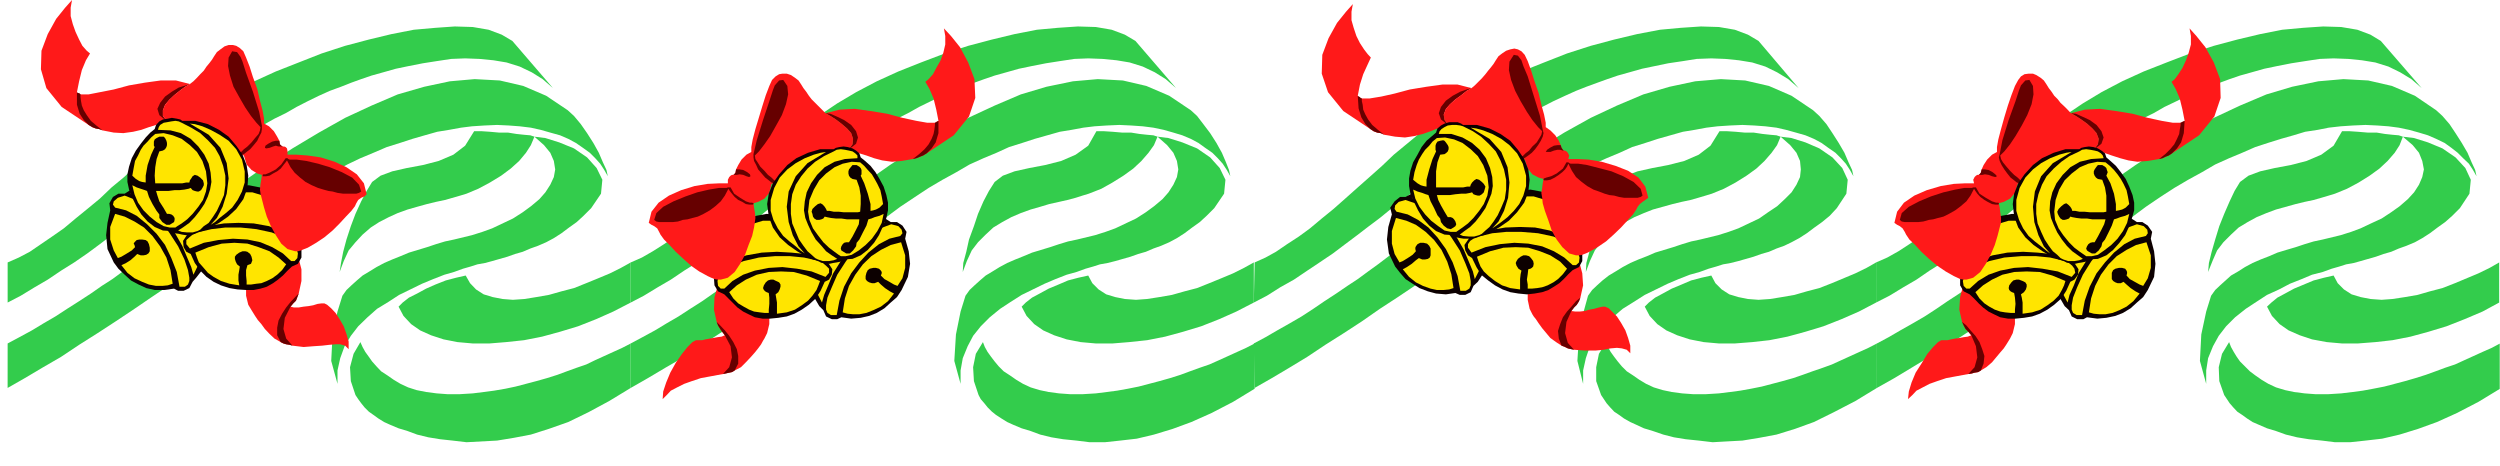 <?xml version="1.0" encoding="UTF-8" standalone="no"?>
<svg
   xmlns:ooo="http://xml.openoffice.org/svg/export"
   xmlns:dc="http://purl.org/dc/elements/1.1/"
   xmlns:cc="http://creativecommons.org/ns#"
   xmlns:rdf="http://www.w3.org/1999/02/22-rdf-syntax-ns#"
   xmlns:svg="http://www.w3.org/2000/svg"
   xmlns="http://www.w3.org/2000/svg"
   xmlns:sodipodi="http://sodipodi.sourceforge.net/DTD/sodipodi-0.dtd"
   xmlns:inkscape="http://www.inkscape.org/namespaces/inkscape"
   version="1.2"
   width="91.64mm"
   height="17.07mm"
   viewBox="0 0 9164 1707"
   preserveAspectRatio="xMidYMid"
   xml:space="preserve"
   id="svg295"
   sodipodi:docname="bellbrdr.svg"
   style="fill-rule:evenodd;stroke-width:28.222;stroke-linejoin:round"
   inkscape:version="0.92.5 (2060ec1f9f, 2020-04-08)"><sodipodi:namedview
   pagecolor="#ffffff"
   bordercolor="#666666"
   borderopacity="1"
   objecttolerance="10"
   gridtolerance="10"
   guidetolerance="10"
   inkscape:pageopacity="0"
   inkscape:pageshadow="2"
   inkscape:window-width="664"
   inkscape:window-height="487"
   id="namedview297"
   showgrid="false"
   inkscape:zoom="0.2102413"
   inkscape:cx="173.17795"
   inkscape:cy="32.239369"
   inkscape:window-x="0"
   inkscape:window-y="0"
   inkscape:window-maximized="0"
   inkscape:current-layer="svg295" />
 <defs
   class="ClipPathGroup"
   id="defs8">
  <clipPath
   id="presentation_clip_path"
   clipPathUnits="userSpaceOnUse">
   <rect
   x="0"
   y="0"
   width="21000"
   height="29700"
   id="rect2" />
  </clipPath>
  <clipPath
   id="presentation_clip_path_shrink"
   clipPathUnits="userSpaceOnUse">
   <rect
   x="21"
   y="29"
   width="20958"
   height="29641"
   id="rect5" />
  </clipPath>
 </defs>
 <defs
   class="TextShapeIndex"
   id="defs12">
  <g
   ooo:slide="id1"
   ooo:id-list="id3"
   id="g10" />
 </defs>
 <defs
   class="EmbeddedBulletChars"
   id="defs44">
  <g
   id="bullet-char-template-57356"
   transform="matrix(4.8828125e-4,0,0,-4.8828125e-4,0,0)">
   <path
   d="M 580,1141 1163,571 580,0 -4,571 Z"
   id="path14"
   inkscape:connector-curvature="0" />
  </g>
  <g
   id="bullet-char-template-57354"
   transform="matrix(4.8828125e-4,0,0,-4.8828125e-4,0,0)">
   <path
   d="M 8,1128 H 1137 V 0 H 8 Z"
   id="path17"
   inkscape:connector-curvature="0" />
  </g>
  <g
   id="bullet-char-template-10146"
   transform="matrix(4.8828125e-4,0,0,-4.8828125e-4,0,0)">
   <path
   d="M 174,0 602,739 174,1481 1456,739 Z M 1358,739 309,1346 659,739 Z"
   id="path20"
   inkscape:connector-curvature="0" />
  </g>
  <g
   id="bullet-char-template-10132"
   transform="matrix(4.8828125e-4,0,0,-4.8828125e-4,0,0)">
   <path
   d="M 2015,739 1276,0 H 717 l 543,543 H 174 v 393 h 1086 l -543,545 h 557 z"
   id="path23"
   inkscape:connector-curvature="0" />
  </g>
  <g
   id="bullet-char-template-10007"
   transform="matrix(4.8828125e-4,0,0,-4.8828125e-4,0,0)">
   <path
   d="m 0,-2 c -7,16 -16,29 -25,39 l 381,530 c -94,256 -141,385 -141,387 0,25 13,38 40,38 9,0 21,-2 34,-5 21,4 42,12 65,25 l 27,-13 111,-251 280,301 64,-25 24,25 c 21,-10 41,-24 62,-43 C 886,937 835,863 770,784 769,783 710,716 594,584 L 774,223 c 0,-27 -21,-55 -63,-84 l 16,-20 C 717,90 699,76 672,76 641,76 570,178 457,381 L 164,-76 c -22,-34 -53,-51 -92,-51 -42,0 -63,17 -64,51 -7,9 -10,24 -10,44 0,9 1,19 2,30 z"
   id="path26"
   inkscape:connector-curvature="0" />
  </g>
  <g
   id="bullet-char-template-10004"
   transform="matrix(4.8828125e-4,0,0,-4.8828125e-4,0,0)">
   <path
   d="M 285,-33 C 182,-33 111,30 74,156 52,228 41,333 41,471 c 0,78 14,145 41,201 34,71 87,106 158,106 53,0 88,-31 106,-94 l 23,-176 c 8,-64 28,-97 59,-98 l 735,706 c 11,11 33,17 66,17 42,0 63,-15 63,-46 V 965 c 0,-36 -10,-64 -30,-84 L 442,47 C 390,-6 338,-33 285,-33 Z"
   id="path29"
   inkscape:connector-curvature="0" />
  </g>
  <g
   id="bullet-char-template-9679"
   transform="matrix(4.8828125e-4,0,0,-4.8828125e-4,0,0)">
   <path
   d="M 813,0 C 632,0 489,54 383,161 276,268 223,411 223,592 c 0,181 53,324 160,431 106,107 249,161 430,161 179,0 323,-54 432,-161 108,-107 162,-251 162,-431 0,-180 -54,-324 -162,-431 C 1136,54 992,0 813,0 Z"
   id="path32"
   inkscape:connector-curvature="0" />
  </g>
  <g
   id="bullet-char-template-8226"
   transform="matrix(4.8828125e-4,0,0,-4.8828125e-4,0,0)">
   <path
   d="m 346,457 c -73,0 -137,26 -191,78 -54,51 -81,114 -81,188 0,73 27,136 81,188 54,52 118,78 191,78 73,0 134,-26 185,-79 51,-51 77,-114 77,-187 0,-75 -25,-137 -76,-188 -50,-52 -112,-78 -186,-78 z"
   id="path35"
   inkscape:connector-curvature="0" />
  </g>
  <g
   id="bullet-char-template-8211"
   transform="matrix(4.8828125e-4,0,0,-4.8828125e-4,0,0)">
   <path
   d="M -4,459 H 1135 V 606 H -4 Z"
   id="path38"
   inkscape:connector-curvature="0" />
  </g>
  <g
   id="bullet-char-template-61548"
   transform="matrix(4.8828125e-4,0,0,-4.8828125e-4,0,0)">
   <path
   d="m 173,740 c 0,163 58,303 173,419 116,115 255,173 419,173 163,0 302,-58 418,-173 116,-116 174,-256 174,-419 0,-163 -58,-303 -174,-418 C 1067,206 928,148 765,148 601,148 462,206 346,322 231,437 173,577 173,740 Z"
   id="path41"
   inkscape:connector-curvature="0" />
  </g>
 </defs>
 <g
   id="g49"
   transform="translate(-5918,-13996)">
  <g
   id="id2"
   class="Master_Slide">
   <g
   id="bg-id2"
   class="Background" />
   <g
   id="bo-id2"
   class="BackgroundObjects" />
  </g>
 </g>
 <g
   class="SlideGroup"
   id="g293"
   transform="translate(-5918,-13996)">
  <g
   id="g291">
   <g
   id="container-id1">
    <g
   id="id1"
   class="Slide"
   clip-path="url(#presentation_clip_path)">
     <g
   class="Page"
   id="g287">
      <g
   class="Graphic"
   id="g285">
       <g
   id="id3">
        <rect
   class="BoundingBox"
   x="5918"
   y="13996"
   width="9164"
   height="1707"
   id="rect51"
   style="fill:none;stroke:none" />
        <defs
   id="defs56">
         <clipPath
   id="clip_path_1"
   clipPathUnits="userSpaceOnUse">
          <path
   d="m 5918,13996 h 9163 v 1706 H 5918 Z"
   id="path53"
   inkscape:connector-curvature="0" />
         </clipPath>
        </defs>
        <g
   clip-path="url(#clip_path_1)"
   id="g282">
         <path
   d="m 8230,15418 -79,48 -76,41 -74,36 -71,25 -66,21 -63,12 -61,10 -56,3 -56,3 -51,-6 -46,-5 -43,-7 -41,-10 -35,-13 -33,-10 -31,-13 -22,-10 -21,-13 -18,-13 -17,-12 -16,-16 -12,-15 -11,-15 -10,-15 -17,-51 -3,-51 13,-49 25,-43 8,18 10,18 13,18 12,17 16,18 17,18 23,15 23,16 25,15 28,13 31,10 35,7 39,5 40,3 h 43 l 49,-3 40,-5 38,-5 41,-7 38,-8 38,-10 38,-10 39,-11 38,-12 35,-13 36,-13 35,-12 33,-16 33,-15 33,-15 33,-15 31,-16 z"
   id="path58"
   inkscape:connector-curvature="0"
   style="fill:#33cc4c;stroke:none" />
         <path
   d="m 8230,15105 -64,33 -63,28 -66,26 -66,20 -66,18 -66,13 -66,7 -61,5 h -61 l -56,-5 -51,-10 -46,-15 -40,-18 -33,-23 -28,-30 -18,-34 15,-15 23,-18 30,-15 33,-18 34,-15 38,-15 38,-10 35,-8 16,28 22,23 28,18 33,10 36,7 38,3 43,-3 43,-7 46,-8 46,-13 46,-12 45,-18 44,-18 43,-18 40,-20 36,-20 z"
   id="path60"
   inkscape:connector-curvature="0"
   style="fill:#33cc4c;stroke:none" />
         <path
   d="m 7163,14993 5,-33 8,-41 12,-45 16,-49 17,-45 21,-46 20,-38 20,-33 31,-23 43,-16 53,-12 59,-11 58,-15 54,-23 43,-33 33,-53 h 28 l 30,2 33,3 h 33 l 31,5 28,3 23,2 15,5 -13,31 -18,28 -25,30 -31,28 -35,26 -41,25 -43,23 -43,18 -23,7 -28,8 -28,8 -33,7 -33,8 -36,10 -35,10 -36,13 -33,15 -35,18 -31,20 -30,26 -26,28 -25,30 -18,39 z"
   id="path62"
   inkscape:connector-curvature="0"
   style="fill:#33cc4c;stroke:none" />
         <path
   d="m 7877,14497 40,5 51,16 54,22 48,33 35,39 21,43 -5,51 -36,53 -28,28 -25,23 -28,20 -28,21 -28,18 -28,15 -30,13 -28,10 -28,12 -28,8 -28,10 -28,8 -28,8 -26,7 -28,5 -25,8 -28,8 -33,12 -35,10 -41,16 -41,17 -43,21 -41,20 -40,26 -41,25 -35,31 -34,33 -27,35 -23,38 -16,44 -10,45 v 49 l -23,-84 5,-97 18,-84 18,-58 15,-21 18,-17 20,-18 21,-18 25,-15 26,-16 28,-15 30,-13 30,-12 31,-13 33,-10 33,-10 33,-11 33,-10 33,-7 33,-8 33,-8 38,-12 36,-13 38,-18 38,-18 36,-23 30,-22 31,-26 22,-25 18,-28 13,-28 5,-28 -5,-31 -13,-30 -23,-28 z"
   id="path64"
   inkscape:connector-curvature="0"
   style="fill:#33cc4c;stroke:none" />
         <path
   d="m 6645,14416 61,-41 68,-41 76,-40 79,-36 84,-33 84,-33 86,-28 87,-23 83,-20 82,-16 79,-7 71,-5 66,2 58,10 48,18 39,23 149,173 -38,-33 -40,-25 -44,-21 -48,-15 -48,-8 -51,-5 -53,-2 -51,2 -53,8 -51,8 -51,10 -48,10 -46,13 -43,12 -38,13 -36,13 -38,15 -41,15 -40,18 -41,20 -41,21 -40,23 -41,20 -41,23 -40,25 -38,23 -38,26 -36,23 -36,22 -30,23 -33,23 -28,23 -25,21 -28,20 -31,25 -33,28 -38,28 -38,31 -41,30 -43,33 -43,33 -46,34 -48,33 -48,30 -49,33 -48,28 -51,31 -48,25 v -147 l 41,-18 40,-21 41,-28 41,-28 43,-30 43,-36 43,-35 46,-38 43,-41 46,-38 43,-41 46,-41 45,-38 46,-38 46,-36 z"
   id="path66"
   inkscape:connector-curvature="0"
   style="fill:#33cc4c;stroke:none" />
         <path
   d="m 5946,15255 43,-23 46,-25 43,-26 43,-25 43,-28 44,-28 43,-28 40,-28 39,-25 38,-28 35,-26 33,-25 31,-23 30,-23 26,-20 23,-18 83,-64 87,-63 89,-64 91,-64 94,-61 97,-58 96,-54 97,-45 96,-41 97,-28 94,-20 91,-8 92,5 86,20 84,36 79,53 23,21 25,30 23,33 23,36 20,36 15,35 13,28 5,23 -13,-23 -15,-23 -18,-20 -20,-20 -25,-18 -26,-18 -28,-15 -30,-13 -36,-10 -35,-10 -36,-8 -41,-5 -40,-3 -43,-2 -46,2 -46,3 -40,5 -44,8 -43,7 -46,13 -45,13 -46,15 -48,15 -49,21 -48,20 -48,23 -51,28 -51,28 -51,30 -50,33 -51,36 -51,38 -36,26 -40,30 -46,33 -51,38 -56,39 -58,40 -61,44 -64,43 -63,43 -69,46 -66,43 -68,43 -66,44 -69,40 -64,38 -63,36 z"
   id="path68"
   inkscape:connector-curvature="0"
   style="fill:#33cc4c;stroke:none" />
         <path
   d="m 10517,15421 -79,48 -79,41 -74,33 -68,25 -69,21 -63,15 -61,7 -56,6 h -56 l -48,-6 -49,-5 -43,-7 -41,-10 -35,-13 -33,-10 -31,-13 -22,-10 -21,-13 -20,-13 -15,-12 -16,-16 -12,-15 -13,-15 -8,-15 -17,-51 -3,-51 10,-49 26,-43 7,18 10,18 13,18 13,17 15,18 18,18 23,15 23,16 25,15 28,13 33,10 33,7 38,5 41,3 h 45 l 49,-3 40,-5 38,-5 39,-7 40,-8 38,-10 38,-10 39,-11 38,-12 35,-13 36,-13 35,-12 36,-16 33,-15 33,-15 33,-15 31,-16 z"
   id="path70"
   inkscape:connector-curvature="0"
   style="fill:#33cc4c;stroke:none" />
         <path
   d="m 10514,15105 -64,33 -63,28 -66,26 -66,20 -66,18 -66,13 -66,7 -61,5 h -61 l -56,-5 -51,-10 -46,-15 -40,-18 -33,-23 -28,-30 -18,-34 15,-15 23,-18 28,-15 33,-18 36,-15 35,-15 38,-10 36,-8 15,28 23,23 28,18 33,10 35,7 41,3 41,-3 45,-7 46,-8 46,-13 46,-12 45,-18 44,-18 43,-18 40,-20 36,-20 z"
   id="path72"
   inkscape:connector-curvature="0"
   style="fill:#33cc4c;stroke:none" />
         <path
   d="m 9447,14993 2,-33 11,-41 10,-45 18,-49 15,-45 20,-46 20,-38 21,-33 30,-23 43,-16 54,-12 58,-11 59,-15 53,-23 46,-33 30,-53 h 28 l 31,2 35,3 h 33 l 31,5 28,3 23,2 15,5 -13,31 -20,28 -26,30 -30,28 -36,26 -40,25 -41,23 -46,18 -23,7 -25,8 -30,8 -31,7 -36,8 -33,10 -35,10 -36,13 -35,15 -33,18 -33,20 -28,26 -28,28 -23,30 -18,39 z"
   id="path74"
   inkscape:connector-curvature="0"
   style="fill:#33cc4c;stroke:none" />
         <path
   d="m 10161,14497 40,5 51,16 54,22 48,33 35,39 21,43 -5,51 -36,53 -28,28 -25,23 -28,20 -28,21 -28,18 -28,15 -30,13 -28,10 -28,12 -28,8 -28,10 -28,8 -28,8 -28,7 -28,5 -25,8 -28,8 -33,12 -36,10 -41,16 -40,17 -43,21 -41,20 -41,26 -38,25 -38,31 -33,33 -28,35 -20,38 -18,44 -8,45 v 49 l -23,-84 6,-97 17,-84 18,-58 15,-21 18,-17 20,-18 21,-18 25,-15 26,-16 28,-15 30,-13 30,-12 31,-13 33,-10 33,-10 33,-11 33,-10 33,-7 33,-8 33,-8 38,-12 36,-13 38,-18 38,-18 36,-23 30,-22 31,-26 22,-25 18,-28 13,-28 5,-28 -5,-31 -13,-30 -23,-28 z"
   id="path76"
   inkscape:connector-curvature="0"
   style="fill:#33cc4c;stroke:none" />
         <path
   d="m 8926,14416 61,-41 69,-41 76,-40 79,-36 83,-33 87,-33 86,-28 87,-23 83,-20 82,-16 76,-7 74,-5 66,2 58,10 48,18 39,23 149,173 -38,-33 -40,-25 -44,-21 -48,-15 -48,-8 -51,-5 -53,-2 -51,2 -53,8 -51,8 -51,10 -48,10 -46,13 -43,12 -38,13 -36,13 -41,15 -38,15 -40,18 -41,20 -43,21 -41,23 -40,20 -39,23 -40,25 -38,23 -38,26 -36,23 -36,22 -33,23 -30,23 -28,23 -25,21 -28,20 -31,25 -35,28 -36,28 -38,31 -41,30 -43,33 -46,33 -45,34 -46,33 -48,30 -49,33 -48,28 -51,31 -48,25 v -147 l 41,-18 40,-23 41,-26 41,-28 43,-33 43,-33 43,-38 43,-38 44,-38 45,-41 46,-38 43,-41 46,-38 46,-38 45,-36 z"
   id="path78"
   inkscape:connector-curvature="0"
   style="fill:#33cc4c;stroke:none" />
         <path
   d="m 8230,15255 43,-23 46,-25 43,-26 43,-25 43,-28 44,-28 40,-28 41,-28 41,-25 35,-28 36,-26 35,-25 31,-23 28,-23 28,-20 23,-18 81,-64 86,-63 92,-64 91,-64 94,-61 97,-58 96,-54 97,-45 96,-41 94,-28 97,-20 91,-8 92,5 86,20 84,36 79,53 23,21 23,30 25,33 23,36 20,36 15,35 11,28 5,23 -13,-23 -15,-23 -18,-20 -20,-20 -26,-18 -25,-18 -28,-15 -31,-13 -33,-10 -35,-10 -38,-8 -39,-5 -43,-3 -43,-2 -46,2 -45,3 -41,5 -43,8 -43,7 -46,13 -46,13 -46,15 -48,15 -46,21 -48,20 -51,23 -48,28 -51,28 -51,30 -50,33 -54,36 -51,38 -35,26 -41,30 -46,33 -50,38 -56,39 -56,40 -61,44 -64,43 -66,46 -66,43 -68,43 -66,43 -66,44 -69,40 -64,38 -63,36 z"
   id="path80"
   inkscape:connector-curvature="0"
   style="fill:#33cc4c;stroke:none" />
         <path
   d="m 9028,14545 20,6 20,7 26,8 28,10 30,8 36,5 35,-3 41,-7 13,-3 12,-5 13,-5 13,-8 99,-66 56,-69 23,-68 -3,-69 -23,-61 -30,-56 -33,-41 -26,-28 5,28 v 31 l -7,30 -10,28 -16,28 -12,23 -16,18 -12,10 15,26 15,35 10,41 8,41 -3,2 h -2 l -3,3 -5,2 h -28 l -40,-7 -51,-11 -56,-15 -61,-10 -58,-8 -56,3 -51,13 18,10 20,13 20,15 21,18 15,17 7,21 -2,20 z"
   id="path82"
   inkscape:connector-curvature="0"
   style="fill:#ff1919;stroke:none" />
         <path
   d="m 8685,14810 -3,76 -2,82 10,81 35,69 13,30 v 36 l -8,33 -10,20 -5,8 -7,13 -11,15 -12,15 -16,18 -17,18 -18,18 -23,12 -10,6 -10,2 -13,3 -10,2 -43,8 -38,7 -33,11 -28,10 -26,13 -23,12 -15,16 -15,15 2,-28 11,-33 15,-36 20,-36 23,-33 20,-25 18,-18 13,-7 h 10 13 l 12,-3 16,-3 12,-2 16,-3 15,-2 12,-5 -10,-13 -7,-10 -8,-13 -5,-13 -10,-45 2,-46 11,-38 12,-26 26,-7 25,-21 20,-30 18,-33 13,-36 13,-33 7,-31 z"
   id="path84"
   inkscape:connector-curvature="0"
   style="fill:#ff1919;stroke:none" />
         <path
   d="m 8560,15021 26,-7 25,-21 20,-30 18,-33 13,-36 13,-33 7,-31 3,-20 -3,28 -5,33 -8,38 -10,36 -17,30 -21,26 -28,18 z"
   id="path86"
   inkscape:connector-curvature="0"
   style="fill:#660000;stroke:none" />
         <path
   d="m 9028,14545 15,-20 2,-20 -7,-21 -15,-17 -21,-18 -20,-15 -20,-13 -18,-10 18,2 23,10 27,13 26,18 18,23 7,23 -7,23 z"
   id="path88"
   inkscape:connector-curvature="0"
   style="fill:#660000;stroke:none" />
         <path
   d="m 9358,14439 -3,2 h -2 l -3,3 -5,2 v 10 l -2,16 -3,15 -7,18 -11,20 -15,18 -20,18 -23,18 13,-3 12,-5 13,-5 13,-8 18,-18 15,-22 10,-34 z"
   id="path90"
   inkscape:connector-curvature="0"
   style="fill:#660000;stroke:none" />
         <path
   d="m 8575,15225 -10,-13 -7,-10 -8,-13 -5,-13 13,13 17,18 16,20 15,23 13,26 5,25 v 28 l -13,25 -10,6 -10,2 -13,3 -10,2 23,-25 10,-36 -5,-41 z"
   id="path92"
   inkscape:connector-curvature="0"
   style="fill:#660000;stroke:none" />
         <path
   d="m 8903,14846 26,-31 33,-20 38,-15 40,-6 h 41 l 38,6 36,12 28,18 h 23 l 20,13 15,23 -5,25 13,46 5,46 -8,48 -23,48 -17,26 -23,20 -23,21 -28,17 -28,11 -31,7 -35,3 -36,-5 -15,7 h -20 l -21,-10 -10,-23 -15,-15 -15,-26 -18,-28 -13,-35 -10,-41 v -43 l 13,-48 z"
   id="path94"
   inkscape:connector-curvature="0"
   style="fill:#0c0000;stroke:none" />
         <path
   d="m 9162,14810 -20,-8 -25,-5 -28,-2 h -33 l -36,5 -33,10 -30,15 -26,26 -33,61 -10,66 13,69 30,58 8,-28 15,-35 18,-44 28,-45 30,-46 38,-41 46,-33 z"
   id="path96"
   inkscape:connector-curvature="0"
   style="fill:#ffe500;stroke:none" />
         <path
   d="m 9185,14818 -48,18 -43,30 -41,41 -35,48 -31,48 -20,46 -16,38 -5,28 v 16 l 5,12 13,8 h 21 l 10,-53 17,-51 26,-49 30,-40 33,-36 39,-31 38,-20 40,-10 8,-10 -3,-13 -12,-13 z"
   id="path98"
   inkscape:connector-curvature="0"
   style="fill:#ffe500;stroke:none" />
         <path
   d="m 9221,14884 -38,10 -36,18 -35,23 -31,30 -28,38 -23,41 -15,46 -8,51 18,5 20,2 h 23 l 26,-5 25,-10 28,-13 26,-20 22,-28 -15,-8 -18,-12 -15,-13 -10,-10 -13,5 h -10 l -10,-3 -8,-5 -5,-7 v -11 l 3,-12 5,-10 7,-5 13,-3 h 10 l 11,3 7,7 3,5 v 5 l -3,8 13,13 18,10 17,10 13,5 18,-28 10,-38 v -46 z"
   id="path100"
   inkscape:connector-curvature="0"
   style="fill:#ffe500;stroke:none" />
         <path
   d="m 8728,14780 -38,7 -38,15 -31,26 -28,30 -23,36 -15,36 -7,35 v 33 l -13,18 2,26 13,22 23,11 15,15 18,18 15,15 21,15 20,10 23,11 28,5 h 28 l 30,-3 31,-5 28,-10 27,-15 26,-18 25,-23 18,-28 15,-33 16,-8 10,-18 2,-20 -15,-23 -5,-20 -13,-26 -15,-30 -23,-31 -30,-28 -38,-25 -46,-15 z"
   id="path102"
   inkscape:connector-curvature="0"
   style="fill:#0c0000;stroke:none" />
         <path
   d="m 8558,14981 5,-21 10,-23 13,-28 17,-28 21,-25 28,-26 30,-15 33,-10 h 36 l 33,5 33,10 30,18 28,23 23,23 20,28 16,30 -28,-7 -38,-8 -49,-5 -53,-3 -56,3 -56,10 -51,18 z"
   id="path104"
   inkscape:connector-curvature="0"
   style="fill:#ffe500;stroke:none" />
         <path
   d="m 8555,15003 38,-30 51,-20 56,-13 58,-5 h 56 l 51,5 43,10 26,10 12,10 11,11 v 15 l -13,15 -51,-20 -53,-10 -54,-6 -50,3 -51,10 -43,15 -39,23 -30,28 h -13 l -10,-10 -2,-18 z"
   id="path106"
   inkscape:connector-curvature="0"
   style="fill:#ffe500;stroke:none" />
         <path
   d="m 8591,15067 28,-25 33,-21 40,-18 44,-10 45,-2 46,2 48,13 49,20 -6,16 -7,17 -15,21 -16,18 -23,17 -25,16 -30,10 -36,5 v -18 -23 l -3,-18 -2,-12 10,-8 5,-10 3,-10 v -8 l -5,-8 -11,-5 -10,-5 h -10 l -10,3 -8,7 -7,11 -3,10 3,7 5,5 5,3 8,3 2,17 v 23 l -2,21 v 12 h -16 l -17,-2 -21,-3 -18,-7 -20,-11 -20,-12 -18,-18 z"
   id="path108"
   inkscape:connector-curvature="0"
   style="fill:#ffe500;stroke:none" />
         <path
   d="m 9028,14545 -21,16 -28,15 -35,20 -38,18 -43,18 -41,15 -41,13 -35,10 -8,33 -18,21 -23,12 -17,5 2,16 3,17 2,21 -2,15 -3,20 -7,31 -13,33 -13,36 -18,33 -20,30 -25,21 -26,7 h -12 l -11,-2 -12,-5 -13,-6 -31,-17 -30,-21 -28,-25 -28,-26 -23,-25 -20,-20 -13,-18 -5,-10 -7,-13 -11,-8 -10,-5 -10,-7 10,-41 26,-33 38,-26 45,-20 49,-15 48,-8 43,-2 h 31 v -13 l 5,-10 5,-5 5,-3 h 5 l 3,-2 5,-6 2,-12 8,-16 12,-20 18,-18 18,-10 v -18 l 5,-28 10,-38 13,-43 13,-43 12,-38 13,-34 10,-22 13,-13 13,-8 12,-2 h 16 l 15,5 15,10 13,10 10,15 8,13 10,13 10,15 10,13 13,13 12,12 13,13 13,13 18,10 20,13 20,15 21,18 15,17 7,21 -2,20 z"
   id="path110"
   inkscape:connector-curvature="0"
   style="fill:#ff1919;stroke:none" />
         <path
   d="m 8616,14617 -2,12 -5,6 -3,2 h -5 8 10 l 10,-2 13,2 12,5 10,3 5,-3 -2,-7 -10,-8 -15,-8 -13,-2 z"
   id="path112"
   inkscape:connector-curvature="0"
   style="fill:#660000;stroke:none" />
         <path
   d="m 8680,14561 v 12 l 2,13 8,15 7,16 13,15 13,15 13,10 10,8 10,3 h 7 l 3,-3 -5,-5 -5,-3 -10,-10 -13,-10 -13,-15 -15,-15 -10,-16 -8,-12 -2,-13 15,-15 20,-26 21,-30 22,-39 21,-38 15,-40 8,-36 -3,-31 -15,-22 -15,2 -16,18 -7,18 -13,40 -23,69 -23,74 z"
   id="path114"
   inkscape:connector-curvature="0"
   style="fill:#660000;stroke:none" />
         <path
   d="m 8575,14685 h -22 l -36,6 -43,10 -43,15 -44,18 -38,20 -25,23 -8,25 8,6 10,2 h 15 18 18 l 18,-2 18,-6 17,-2 18,-5 20,-5 21,-10 23,-13 20,-15 20,-18 15,-21 13,-25 5,8 8,10 10,12 13,11 15,7 13,8 12,2 h 13 l 3,-2 v -3 l -5,-2 h -8 l -15,-5 -21,-13 -22,-15 -13,-23 h -8 -2 l -5,2 z"
   id="path116"
   inkscape:connector-curvature="0"
   style="fill:#660000;stroke:none" />
         <path
   d="m 8730,14744 6,-38 15,-38 23,-33 30,-34 33,-25 43,-20 44,-13 h 50 l 8,-5 13,-3 15,-2 15,2 18,5 13,8 12,10 5,15 16,13 20,18 18,23 15,25 15,28 10,31 6,28 v 28 l -6,28 -12,30 -15,33 -18,28 -23,26 -26,20 -30,13 -33,2 -10,8 -15,3 -13,2 -13,3 h -13 l -10,-3 -10,-2 -5,-5 -23,-6 -28,-12 -30,-18 -33,-23 -31,-28 -25,-36 -15,-40 z"
   id="path118"
   inkscape:connector-curvature="0"
   style="fill:#0c0000;stroke:none" />
         <path
   d="m 8946,14553 -20,3 -25,7 -33,13 -33,18 -31,23 -28,30 -20,38 -13,44 v 40 l 10,33 16,31 20,28 23,20 23,18 17,15 16,11 -23,-26 -21,-41 -15,-48 -7,-56 7,-56 26,-56 43,-48 z"
   id="path120"
   inkscape:connector-curvature="0"
   style="fill:#ffe500;stroke:none" />
         <path
   d="m 8974,14551 -35,17 -33,21 -28,25 -23,28 -20,31 -13,35 -5,36 v 36 l 5,35 13,31 12,28 16,23 15,20 15,13 13,12 10,5 18,6 h 23 l 17,-3 13,-5 -20,-13 -21,-15 -17,-20 -21,-23 -15,-26 -13,-28 -10,-25 -5,-28 3,-33 7,-33 16,-33 22,-31 28,-28 36,-20 38,-10 46,-3 v -10 l -8,-8 -10,-7 -13,-3 -15,-3 -15,-2 -15,2 z"
   id="path122"
   inkscape:connector-curvature="0"
   style="fill:#ffe500;stroke:none" />
         <path
   d="m 9155,14744 -5,-28 -5,-23 -11,-23 -10,-18 -10,-17 -15,-16 -13,-15 -15,-13 -31,-2 -33,7 -30,13 -31,23 -25,25 -20,34 -16,38 -5,43 5,30 13,31 18,25 20,26 21,20 20,15 15,11 8,5 h 18 l 22,-5 26,-16 25,-20 23,-23 20,-28 16,-30 7,-33 -15,7 -18,5 -12,5 -11,3 -7,23 -13,25 -13,26 -10,12 -2,13 -11,15 -12,11 h -13 l -10,-6 -8,-5 -2,-7 2,-8 5,-8 5,-5 8,-2 h 10 l 13,-21 13,-25 10,-20 2,-18 h -12 -16 -17 l -21,-3 h -20 l -18,-2 -15,-3 -8,-2 -5,7 -7,3 -8,2 h -10 l -8,-5 -5,-7 -2,-10 -3,-8 3,-10 10,-10 10,-8 10,-3 8,5 7,8 5,8 3,7 h 10 l 15,3 h 18 l 18,2 h 20 18 15 l 8,-2 2,-28 v -31 l -5,-30 -10,-28 -15,-3 -8,-5 -5,-7 -2,-8 v -8 l 2,-7 8,-10 5,-6 h 5 10 l 10,6 5,5 3,7 v 8 8 l -3,5 13,28 13,38 10,38 v 25 l 10,-2 10,-3 13,-7 z"
   id="path124"
   inkscape:connector-curvature="0"
   style="fill:#ffe500;stroke:none" />
         <path
   d="m 6530,14441 -20,5 -20,8 -26,8 -28,10 -30,7 -36,5 -35,-2 -41,-8 -13,-5 -12,-2 -13,-5 -13,-8 -99,-66 -56,-69 -20,-69 2,-68 23,-61 31,-56 33,-41 25,-28 -5,28 v 31 l 8,30 10,28 13,28 12,23 16,18 12,10 -15,25 -15,36 -10,41 -8,40 3,3 h 2 l 5,2 3,3 h 30 l 41,-8 51,-10 56,-15 58,-10 58,-8 h 56 l 51,13 -18,10 -20,15 -20,16 -18,17 -15,18 -8,20 v 21 z"
   id="path126"
   inkscape:connector-curvature="0"
   style="fill:#ff1919;stroke:none" />
         <path
   d="m 6873,14706 3,76 2,84 -10,79 -33,71 -15,28 v 36 l 8,33 12,20 5,8 8,13 10,15 13,15 13,18 17,18 18,17 23,13 10,5 10,3 13,2 10,3 41,5 38,-3 30,-2 26,-3 23,-2 h 17 l 18,5 13,13 v -28 l -8,-28 -10,-28 -15,-26 -15,-23 -16,-17 -15,-13 -10,-5 h -10 l -15,2 -16,5 -17,3 -18,2 -18,3 h -18 l -12,-3 10,-12 10,-10 5,-13 5,-13 10,-46 v -43 l -10,-38 -13,-28 -28,-8 -23,-20 -20,-31 -18,-33 -15,-35 -10,-33 -8,-31 z"
   id="path128"
   inkscape:connector-curvature="0"
   style="fill:#ff1919;stroke:none" />
         <path
   d="m 7000,14917 -28,-8 -23,-20 -20,-31 -18,-33 -15,-35 -10,-33 -8,-31 -5,-20 3,28 5,35 8,36 10,36 17,33 21,25 28,15 z"
   id="path130"
   inkscape:connector-curvature="0"
   style="fill:#660000;stroke:none" />
         <path
   d="m 6530,14441 -15,-20 v -21 l 8,-20 15,-18 18,-17 20,-16 20,-15 18,-10 -15,5 -26,8 -25,15 -25,18 -18,23 -10,22 7,23 z"
   id="path132"
   inkscape:connector-curvature="0"
   style="fill:#660000;stroke:none" />
         <path
   d="m 6200,14334 3,3 h 2 l 5,2 3,3 v 10 l 2,15 3,16 7,17 11,18 15,21 20,17 23,18 -13,-5 -12,-2 -13,-5 -13,-8 -18,-18 -15,-23 -10,-33 z"
   id="path134"
   inkscape:connector-curvature="0"
   style="fill:#660000;stroke:none" />
         <path
   d="m 6983,15120 10,-12 10,-10 5,-13 5,-13 -13,13 -17,18 -16,20 -15,23 -13,25 -5,26 v 28 l 13,25 10,5 10,3 13,2 10,3 -23,-26 -10,-35 5,-41 z"
   id="path136"
   inkscape:connector-curvature="0"
   style="fill:#660000;stroke:none" />
         <path
   d="m 6657,14741 -25,-30 -33,-20 -38,-16 -41,-5 h -43 l -38,5 -36,13 -28,18 h -23 l -20,12 -13,23 3,26 -10,46 -5,45 5,51 23,49 17,23 23,22 23,21 28,15 28,13 31,7 h 35 l 36,-5 15,8 h 20 l 21,-10 12,-23 13,-15 18,-23 15,-31 15,-35 8,-41 v -43 l -10,-49 z"
   id="path138"
   inkscape:connector-curvature="0"
   style="fill:#0c0000;stroke:none" />
         <path
   d="m 6396,14706 20,-8 25,-5 31,-2 h 33 l 33,5 33,10 33,15 25,25 33,62 8,66 -13,68 -30,61 -8,-28 -15,-35 -18,-43 -28,-49 -30,-46 -38,-40 -46,-33 z"
   id="path140"
   inkscape:connector-curvature="0"
   style="fill:#ffe500;stroke:none" />
         <path
   d="m 6375,14713 46,18 46,31 38,40 35,49 31,48 23,48 13,39 5,28 v 12 l -5,13 -11,8 h -20 l -10,-54 -20,-51 -23,-48 -31,-41 -35,-35 -38,-31 -39,-20 -40,-10 -8,-11 3,-12 15,-13 z"
   id="path142"
   inkscape:connector-curvature="0"
   style="fill:#ffe500;stroke:none" />
         <path
   d="m 6340,14780 35,10 36,18 35,22 31,31 28,38 23,41 15,46 8,50 -18,6 -20,2 h -23 l -26,-5 -25,-10 -28,-13 -26,-20 -22,-28 17,-8 16,-10 15,-13 10,-10 13,5 h 10 l 10,-2 8,-5 5,-8 v -13 l -3,-13 -5,-10 -7,-5 -13,-2 h -10 l -10,2 -8,8 -3,5 3,5 2,8 -12,12 -21,13 -17,10 -13,5 -15,-28 -13,-40 v -46 z"
   id="path144"
   inkscape:connector-curvature="0"
   style="fill:#ffe500;stroke:none" />
         <path
   d="m 6830,14675 41,8 35,15 33,26 28,30 21,36 15,35 7,36 v 33 l 13,18 v 28 l -13,23 -22,10 -16,15 -17,18 -18,15 -18,13 -23,13 -23,7 -25,5 h -28 l -31,-2 -30,-5 -31,-10 -27,-13 -26,-18 -23,-23 -20,-28 -15,-33 -16,-8 -10,-17 -2,-23 15,-23 5,-20 13,-26 15,-30 23,-31 30,-28 38,-25 46,-16 z"
   id="path146"
   inkscape:connector-curvature="0"
   style="fill:#0c0000;stroke:none" />
         <path
   d="m 7000,14876 -5,-20 -10,-23 -13,-28 -17,-28 -21,-25 -28,-26 -30,-15 -33,-10 h -36 l -33,5 -33,10 -30,18 -28,23 -23,23 -20,28 -16,30 28,-8 38,-7 49,-8 53,-2 56,2 56,10 51,21 z"
   id="path148"
   inkscape:connector-curvature="0"
   style="fill:#ffe500;stroke:none" />
         <path
   d="m 7003,14899 -38,-30 -51,-21 -56,-12 -58,-6 h -56 l -51,6 -43,10 -26,10 -12,10 -11,10 v 15 l 13,16 51,-21 53,-10 54,-5 53,3 48,10 43,18 39,23 30,28 h 13 l 10,-11 2,-17 z"
   id="path150"
   inkscape:connector-curvature="0"
   style="fill:#ffe500;stroke:none" />
         <path
   d="m 6967,14965 -28,-25 -33,-23 -40,-15 -41,-13 -48,-3 -46,3 -48,13 -49,20 6,18 7,18 15,17 18,21 21,15 27,15 31,10 36,6 -3,-18 v -21 l 3,-17 2,-13 -10,-8 -5,-10 -3,-10 v -8 l 5,-7 11,-8 12,-5 h 10 l 8,2 10,8 5,10 3,13 -3,8 -2,5 -5,2 -8,3 -5,18 v 20 l 2,20 v 13 h 16 l 20,-3 18,-2 20,-8 20,-10 18,-13 18,-17 z"
   id="path152"
   inkscape:connector-curvature="0"
   style="fill:#ffe500;stroke:none" />
         <path
   d="m 6530,14441 21,15 28,16 35,20 41,18 40,18 44,15 38,13 35,10 10,33 18,20 21,13 17,5 -2,15 -3,18 -2,21 2,15 5,20 8,31 10,33 15,35 18,33 20,31 23,20 28,8 h 10 l 11,-3 12,-5 13,-5 31,-18 30,-20 30,-25 26,-26 23,-25 20,-21 13,-17 5,-11 7,-12 11,-8 12,-5 8,-8 -10,-40 -26,-33 -38,-26 -43,-20 -51,-16 -48,-7 -41,-3 h -33 v -12 l -2,-11 -5,-5 -5,-2 h -5 l -6,-3 -5,-5 -2,-13 -8,-15 -12,-20 -18,-18 -18,-10 v -18 l -5,-28 -10,-38 -10,-43 -16,-44 -12,-38 -13,-33 -10,-23 -13,-12 -13,-8 -12,-3 h -16 l -15,5 -15,11 -13,10 -10,15 -8,13 -10,13 -10,12 -10,15 -13,13 -12,13 -13,13 -13,10 -18,10 -20,15 -20,16 -18,17 -15,18 -8,20 v 21 z"
   id="path154"
   inkscape:connector-curvature="0"
   style="fill:#ff1919;stroke:none" />
         <path
   d="m 6942,14512 2,13 5,5 6,3 h 5 -11 -10 l -10,-3 -10,3 -13,5 -12,2 -5,-2 2,-8 10,-7 15,-8 13,-3 z"
   id="path156"
   inkscape:connector-curvature="0"
   style="fill:#660000;stroke:none" />
         <path
   d="m 6878,14456 v 13 l -2,13 -8,15 -7,15 -13,16 -13,15 -13,10 -10,8 -10,2 h -5 l -2,-2 2,-5 5,-3 10,-10 13,-10 15,-15 13,-16 13,-15 5,-13 2,-12 -15,-16 -20,-25 -21,-31 -22,-38 -21,-38 -13,-41 -7,-35 2,-31 13,-23 18,3 13,18 7,17 13,41 25,69 23,74 z"
   id="path158"
   inkscape:connector-curvature="0"
   style="fill:#660000;stroke:none" />
         <path
   d="m 6983,14581 h 22 l 36,5 43,10 43,13 44,18 38,20 25,26 8,25 -8,5 -10,3 h -15 -16 -17 l -21,-3 -18,-5 -15,-2 -18,-5 -20,-6 -23,-10 -23,-12 -20,-16 -20,-18 -15,-20 -13,-25 -5,7 -8,10 -10,13 -13,10 -15,8 -13,8 -12,2 h -13 v -2 -3 l 2,-2 h 8 l 15,-6 23,-12 20,-18 16,-23 h 7 l 3,3 5,2 z"
   id="path160"
   inkscape:connector-curvature="0"
   style="fill:#660000;stroke:none" />
         <path
   d="m 6828,14640 -6,-39 -15,-38 -23,-33 -28,-33 -35,-25 -41,-21 -46,-12 h -48 l -7,-5 -13,-3 -18,-3 -15,3 -18,3 -13,7 -12,13 -5,15 -16,13 -17,18 -18,23 -18,25 -15,28 -10,31 -6,28 v 28 l 6,28 12,30 16,33 17,28 23,26 26,20 30,13 33,2 10,8 15,2 13,3 13,2 h 13 l 10,-2 10,-3 5,-5 23,-5 28,-13 33,-17 33,-23 30,-28 26,-36 15,-41 z"
   id="path162"
   inkscape:connector-curvature="0"
   style="fill:#0c0000;stroke:none" />
         <path
   d="m 6614,14449 18,2 28,8 30,13 33,18 33,22 28,31 21,38 10,43 v 41 l -10,33 -16,31 -20,28 -23,20 -23,18 -17,15 -16,10 23,-25 21,-41 15,-48 7,-56 -7,-56 -23,-56 -43,-48 z"
   id="path164"
   inkscape:connector-curvature="0"
   style="fill:#ffe500;stroke:none" />
         <path
   d="m 6584,14446 35,18 33,20 28,26 26,28 17,30 13,36 8,36 v 35 l -5,36 -13,30 -13,28 -15,23 -15,21 -18,12 -13,13 -10,5 -18,5 h -20 l -20,-2 -13,-5 20,-13 21,-15 20,-21 18,-23 17,-25 13,-28 8,-25 5,-28 -3,-34 -7,-33 -16,-33 -22,-30 -28,-28 -36,-21 -38,-10 -46,-2 3,-10 5,-8 13,-8 12,-2 16,-3 15,-2 12,2 z"
   id="path166"
   inkscape:connector-curvature="0"
   style="fill:#ffe500;stroke:none" />
         <path
   d="m 6403,14640 5,-28 5,-26 11,-20 10,-21 10,-15 15,-15 13,-15 15,-13 31,-3 33,8 33,13 30,23 26,25 20,33 13,38 5,44 -5,30 -11,31 -17,25 -21,26 -20,20 -20,15 -16,10 -7,5 h -21 l -22,-5 -26,-15 -25,-20 -23,-23 -20,-28 -13,-31 -8,-33 16,8 15,5 15,5 8,3 7,22 13,26 15,25 10,13 v 13 l 11,15 15,10 h 12 l 8,-5 8,-5 2,-8 v -7 l -5,-8 -7,-5 -8,-2 h -8 l -12,-21 -16,-25 -7,-21 -5,-17 h 12 16 17 l 23,-3 h 18 l 18,-2 15,-3 8,-3 7,8 8,3 8,2 h 7 l 8,-5 5,-8 5,-10 v -7 l -3,-11 -10,-10 -10,-7 -10,-3 -8,5 -5,8 -5,7 -2,8 h -11 l -15,3 h -18 -20 -20 -18 -13 -10 l -2,-28 2,-31 5,-30 10,-28 13,-3 8,-5 5,-8 2,-7 v -8 l -2,-8 -5,-10 -5,-5 h -8 -8 l -10,5 -7,5 -3,8 v 8 7 l 3,5 -13,28 -13,38 -7,39 v 25 l -13,-2 -10,-3 -13,-8 z"
   id="path168"
   inkscape:connector-curvature="0"
   style="fill:#ffe500;stroke:none" />
         <path
   d="m 12798,15418 -79,48 -79,41 -73,36 -69,25 -68,21 -64,12 -61,10 -56,3 -53,3 -51,-6 -48,-5 -43,-7 -39,-10 -38,-13 -33,-10 -28,-13 -22,-10 -23,-13 -18,-13 -18,-12 -15,-16 -13,-15 -10,-15 -10,-15 -18,-51 v -51 l 10,-49 26,-43 7,18 10,18 13,18 13,17 15,18 18,18 23,15 23,16 25,15 28,13 33,10 33,7 38,5 41,3 h 45 l 49,-3 40,-5 38,-5 39,-7 40,-8 38,-10 38,-10 39,-11 35,-12 36,-13 38,-13 33,-12 35,-16 33,-15 33,-15 33,-15 31,-16 z"
   id="path170"
   inkscape:connector-curvature="0"
   style="fill:#33cc4c;stroke:none" />
         <path
   d="m 12795,15105 -63,33 -64,28 -66,26 -66,20 -66,18 -66,13 -63,7 -64,5 h -58 l -56,-5 -51,-10 -46,-15 -40,-18 -33,-23 -28,-30 -18,-34 15,-15 23,-18 28,-15 33,-18 36,-15 35,-15 38,-10 36,-8 15,28 23,23 28,18 33,10 35,7 39,3 43,-3 43,-7 46,-8 45,-13 46,-12 46,-18 43,-18 43,-18 41,-20 35,-20 z"
   id="path172"
   inkscape:connector-curvature="0"
   style="fill:#33cc4c;stroke:none" />
         <path
   d="m 11731,14993 2,-33 11,-41 10,-45 18,-49 15,-45 20,-46 20,-38 21,-33 30,-23 43,-16 54,-12 58,-11 59,-15 53,-23 43,-33 33,-53 h 28 l 31,2 33,3 h 33 l 33,5 28,3 23,2 15,5 -13,31 -20,28 -26,30 -30,28 -36,26 -40,25 -43,23 -44,18 -23,7 -27,8 -28,8 -33,7 -33,8 -36,10 -36,10 -33,13 -35,15 -33,18 -33,20 -28,26 -28,28 -23,30 -18,39 z"
   id="path174"
   inkscape:connector-curvature="0"
   style="fill:#33cc4c;stroke:none" />
         <path
   d="m 12445,14497 40,5 51,16 51,22 48,33 36,39 20,43 -5,51 -35,53 -26,28 -28,23 -28,20 -28,21 -28,18 -28,15 -27,13 -28,10 -28,12 -28,8 -28,10 -28,8 -28,8 -28,7 -28,5 -25,8 -28,8 -33,12 -36,10 -41,16 -40,17 -43,21 -41,20 -41,26 -40,25 -36,31 -33,33 -28,35 -23,38 -15,44 -10,45 v 49 l -21,-84 6,-97 17,-84 16,-58 15,-21 18,-17 20,-18 23,-18 25,-15 26,-16 28,-15 30,-13 31,-12 30,-13 33,-10 33,-10 33,-11 33,-10 33,-7 33,-8 33,-8 38,-12 36,-13 38,-18 38,-18 33,-23 33,-22 28,-26 25,-25 18,-28 13,-28 3,-28 -3,-31 -13,-30 -23,-28 z"
   id="path176"
   inkscape:connector-curvature="0"
   style="fill:#33cc4c;stroke:none" />
         <path
   d="m 11210,14416 61,-41 69,-41 76,-40 79,-36 83,-33 84,-33 87,-28 86,-23 84,-20 84,-16 76,-7 74,-5 66,2 58,10 48,18 39,23 147,173 -38,-33 -41,-25 -43,-21 -48,-15 -49,-8 -50,-5 -51,-2 -54,2 -50,8 -54,8 -48,10 -48,10 -46,13 -43,12 -38,13 -36,13 -41,15 -38,15 -40,18 -43,20 -41,21 -41,23 -40,20 -41,23 -41,25 -38,23 -38,26 -36,23 -35,22 -31,23 -33,23 -28,23 -25,21 -28,20 -30,25 -33,28 -39,28 -38,31 -40,30 -43,33 -44,33 -45,34 -49,33 -45,30 -49,33 -50,28 -49,31 -48,25 3,-147 40,-18 38,-21 41,-28 43,-28 41,-30 43,-36 43,-35 43,-38 46,-41 43,-38 46,-41 43,-41 46,-38 46,-38 45,-36 z"
   id="path178"
   inkscape:connector-curvature="0"
   style="fill:#33cc4c;stroke:none" />
         <path
   d="m 10514,15255 43,-23 43,-25 46,-26 43,-25 43,-28 41,-28 43,-28 41,-28 38,-25 38,-28 36,-26 33,-25 30,-23 31,-23 25,-20 23,-18 84,-64 86,-63 89,-64 92,-64 96,-61 94,-58 97,-54 96,-45 97,-41 96,-28 94,-20 94,-8 89,5 87,20 83,36 79,53 23,21 26,30 22,33 23,36 21,36 15,35 13,28 5,23 -13,-23 -15,-23 -18,-20 -20,-20 -26,-18 -25,-18 -28,-15 -31,-13 -35,-10 -36,-10 -35,-8 -41,-5 -41,-3 -43,-2 -46,2 -45,3 -41,5 -43,8 -43,7 -46,13 -46,13 -46,15 -48,15 -46,21 -48,20 -51,23 -48,28 -51,28 -51,30 -50,33 -54,36 -51,38 -35,26 -41,30 -45,33 -51,38 -56,39 -56,40 -61,44 -64,43 -66,43 -66,46 -66,43 -68,43 -66,44 -66,40 -64,38 -63,36 z"
   id="path180"
   inkscape:connector-curvature="0"
   style="fill:#33cc4c;stroke:none" />
         <path
   d="m 15082,15421 -79,48 -79,41 -73,33 -69,25 -68,21 -64,15 -61,7 -56,6 h -56 l -48,-6 -48,-5 -43,-7 -41,-10 -36,-13 -33,-10 -30,-13 -23,-10 -20,-13 -18,-13 -18,-12 -15,-16 -13,-15 -10,-15 -10,-15 -18,-51 -2,-51 12,-49 26,-43 7,18 10,18 11,18 12,17 18,18 18,18 20,15 23,16 25,15 28,13 33,10 33,7 39,5 40,3 h 46 l 48,-3 41,-5 38,-5 38,-7 41,-8 38,-10 38,-10 38,-11 38,-12 36,-13 35,-13 36,-12 35,-16 33,-15 33,-15 34,-15 30,-16 z"
   id="path182"
   inkscape:connector-curvature="0"
   style="fill:#33cc4c;stroke:none" />
         <path
   d="m 15079,15105 -61,33 -66,28 -66,26 -66,20 -66,18 -66,13 -63,7 -64,5 h -58 l -56,-5 -54,-10 -45,-15 -41,-18 -33,-23 -28,-30 -18,-34 16,-15 22,-18 28,-15 33,-18 36,-15 36,-15 38,-10 35,-8 15,28 23,23 28,18 33,10 36,7 41,3 40,-3 46,-7 46,-8 45,-13 46,-12 46,-18 43,-18 43,-18 41,-20 35,-20 z"
   id="path184"
   inkscape:connector-curvature="0"
   style="fill:#33cc4c;stroke:none" />
         <path
   d="m 14012,14993 3,-33 10,-41 13,-45 15,-49 18,-45 20,-46 18,-38 20,-33 31,-23 43,-16 53,-12 59,-11 58,-15 54,-23 45,-33 31,-53 h 28 l 30,2 36,3 h 33 l 30,5 28,3 23,2 15,5 -12,31 -18,28 -26,30 -30,28 -36,26 -40,25 -43,23 -44,18 -23,7 -27,8 -28,8 -33,7 -33,8 -36,10 -36,10 -35,13 -36,15 -33,18 -33,20 -28,26 -28,28 -23,30 -17,39 z"
   id="path186"
   inkscape:connector-curvature="0"
   style="fill:#33cc4c;stroke:none" />
         <path
   d="m 14726,14497 41,5 51,16 53,22 48,33 36,39 20,43 -5,51 -35,53 -28,28 -26,23 -28,20 -28,21 -28,18 -27,15 -31,13 -28,10 -28,12 -28,8 -28,10 -28,8 -28,8 -25,7 -28,5 -25,8 -28,8 -33,12 -39,10 -38,16 -43,17 -40,21 -44,20 -40,26 -38,25 -39,31 -33,33 -27,35 -21,38 -18,44 -7,45 v 49 l -23,-84 5,-97 18,-84 18,-58 15,-21 18,-17 20,-18 20,-18 26,-15 25,-16 28,-15 30,-13 31,-12 30,-13 33,-10 34,-10 33,-11 33,-10 33,-7 33,-8 33,-8 38,-12 35,-13 38,-18 39,-18 35,-23 31,-22 30,-26 23,-25 18,-28 12,-28 6,-28 -6,-31 -12,-30 -23,-28 z"
   id="path188"
   inkscape:connector-curvature="0"
   style="fill:#33cc4c;stroke:none" />
         <path
   d="m 13492,14416 61,-41 68,-41 76,-40 79,-36 84,-33 86,-33 87,-28 86,-23 84,-20 81,-16 76,-7 74,-5 66,2 59,10 48,18 38,23 150,173 -38,-33 -41,-25 -43,-21 -48,-15 -49,-8 -50,-5 -54,-2 -51,2 -53,8 -51,8 -51,10 -48,10 -46,13 -43,12 -38,13 -35,13 -41,15 -38,15 -41,18 -40,20 -44,21 -40,23 -41,20 -38,23 -41,25 -38,23 -38,26 -36,23 -35,22 -33,23 -31,23 -28,23 -25,21 -28,20 -30,25 -36,28 -36,28 -38,31 -40,30 -43,33 -46,33 -46,34 -46,33 -48,30 -48,33 -48,28 -51,31 -49,25 v -147 l 41,-18 41,-23 40,-26 41,-28 43,-33 43,-33 44,-38 45,-38 44,-38 43,-41 45,-38 46,-41 46,-38 43,-38 46,-36 z"
   id="path190"
   inkscape:connector-curvature="0"
   style="fill:#33cc4c;stroke:none" />
         <path
   d="m 12798,15255 43,-23 43,-25 46,-26 43,-25 43,-28 41,-28 43,-28 41,-28 38,-25 38,-28 36,-26 33,-25 30,-23 31,-23 25,-20 23,-18 81,-64 87,-63 91,-64 92,-64 94,-61 96,-58 97,-54 96,-45 97,-41 94,-28 96,-20 92,-8 91,5 87,20 84,36 78,53 23,21 26,30 22,33 23,36 21,36 15,35 13,28 5,23 -13,-23 -15,-23 -21,-20 -20,-20 -23,-18 -25,-18 -31,-15 -30,-13 -33,-10 -36,-10 -38,-8 -38,-5 -41,-3 -43,-2 -46,2 -45,3 -44,5 -40,8 -46,7 -43,13 -46,13 -48,15 -46,15 -48,21 -48,20 -51,23 -48,28 -51,28 -51,30 -51,33 -53,36 -51,38 -36,26 -40,30 -46,33 -48,38 -56,39 -59,40 -61,44 -61,43 -66,46 -66,43 -68,43 -66,43 -69,44 -66,40 -63,38 -64,36 z"
   id="path192"
   inkscape:connector-curvature="0"
   style="fill:#33cc4c;stroke:none" />
         <path
   d="m 13593,14545 21,6 22,7 23,8 31,10 30,8 33,5 38,-3 41,-7 13,-3 10,-5 13,-5 12,-8 99,-66 56,-69 23,-68 -2,-69 -23,-61 -31,-56 -33,-41 -25,-28 5,28 v 31 l -8,30 -10,28 -13,28 -15,23 -13,18 -12,10 15,26 15,35 10,41 8,41 -3,2 h -2 l -5,3 -5,2 h -28 l -41,-7 -51,-11 -56,-15 -61,-10 -58,-8 -56,3 -51,13 18,10 20,13 21,15 20,18 15,17 8,21 -3,20 z"
   id="path194"
   inkscape:connector-curvature="0"
   style="fill:#ff1919;stroke:none" />
         <path
   d="m 13253,14810 -3,76 -2,82 7,81 36,69 13,30 v 36 l -8,33 -10,20 -5,8 -8,13 -10,15 -13,15 -15,18 -15,18 -21,18 -20,12 -10,6 -13,2 -10,3 -13,2 -43,8 -38,7 -33,11 -28,10 -25,13 -23,12 -15,16 -16,15 3,-28 10,-33 15,-36 23,-36 20,-33 21,-25 18,-18 12,-7 h 10 13 l 13,-3 15,-3 15,-2 16,-3 15,-2 13,-5 -11,-13 -10,-10 -7,-13 -6,-13 -10,-45 3,-46 10,-38 13,-26 25,-7 26,-21 20,-30 18,-33 15,-36 10,-33 8,-31 z"
   id="path196"
   inkscape:connector-curvature="0"
   style="fill:#ff1919;stroke:none" />
         <path
   d="m 13126,15021 25,-7 26,-21 20,-30 18,-33 15,-36 10,-33 8,-31 5,-20 -3,28 -5,33 -7,38 -13,36 -15,30 -23,26 -26,18 z"
   id="path198"
   inkscape:connector-curvature="0"
   style="fill:#660000;stroke:none" />
         <path
   d="m 13593,14545 15,-20 3,-20 -8,-21 -15,-17 -20,-18 -21,-15 -20,-13 -18,-10 18,2 23,10 28,13 25,18 18,23 8,23 -8,23 z"
   id="path200"
   inkscape:connector-curvature="0"
   style="fill:#660000;stroke:none" />
         <path
   d="m 13926,14439 -3,2 h -2 l -5,3 -5,2 v 10 l -3,16 -2,15 -8,18 -10,20 -15,18 -18,18 -23,18 13,-3 10,-5 13,-5 12,-8 18,-18 15,-22 10,-34 z"
   id="path202"
   inkscape:connector-curvature="0"
   style="fill:#660000;stroke:none" />
         <path
   d="m 13144,15225 -11,-13 -10,-10 -7,-13 -6,-13 16,13 15,18 18,20 15,23 10,26 8,25 -3,28 -10,25 -10,6 -13,2 -10,3 -13,2 23,-25 10,-36 -5,-41 z"
   id="path204"
   inkscape:connector-curvature="0"
   style="fill:#660000;stroke:none" />
         <path
   d="m 13469,14846 25,-31 33,-20 38,-15 41,-6 h 43 l 38,6 36,12 28,18 h 20 l 20,13 16,23 -5,25 12,46 5,46 -5,48 -23,48 -17,26 -23,20 -23,21 -28,17 -28,11 -33,7 -33,3 -38,-5 -13,7 h -23 l -20,-10 -10,-23 -16,-15 -15,-26 -18,-28 -12,-35 -10,-41 v -43 l 12,-48 z"
   id="path206"
   inkscape:connector-curvature="0"
   style="fill:#0c0000;stroke:none" />
         <path
   d="m 13728,14810 -20,-8 -26,-5 -28,-2 h -33 l -35,5 -33,10 -31,15 -25,26 -33,61 -8,66 10,69 31,58 7,-28 16,-35 17,-44 28,-45 31,-46 38,-41 46,-33 z"
   id="path208"
   inkscape:connector-curvature="0"
   style="fill:#ffe500;stroke:none" />
         <path
   d="m 13751,14818 -49,18 -43,30 -40,41 -36,48 -30,48 -21,46 -15,38 -5,28 v 16 l 5,12 13,8 h 20 l 10,-53 18,-51 25,-49 31,-40 33,-36 38,-31 38,-20 41,-10 7,-10 -2,-13 -13,-13 z"
   id="path210"
   inkscape:connector-curvature="0"
   style="fill:#ffe500;stroke:none" />
         <path
   d="m 13786,14884 -38,10 -35,18 -36,23 -30,30 -28,38 -21,41 -15,46 -8,51 18,5 21,2 h 22 l 26,-5 25,-10 26,-13 25,-20 23,-28 -15,-8 -18,-12 -15,-13 -11,-10 -10,5 h -12 l -8,-3 -8,-5 -5,-7 v -11 -12 l 5,-10 8,-5 13,-3 h 12 l 11,3 5,7 2,5 v 5 l -2,8 12,13 18,10 18,10 13,5 17,-28 11,-38 v -46 z"
   id="path212"
   inkscape:connector-curvature="0"
   style="fill:#ffe500;stroke:none" />
         <path
   d="m 13293,14780 -38,7 -38,15 -30,26 -28,30 -23,36 -15,36 -8,35 v 33 l -10,18 v 26 l 13,22 22,11 16,15 17,18 16,15 20,15 20,10 23,11 28,5 h 28 l 31,-3 30,-5 28,-10 28,-15 25,-18 26,-23 18,-28 15,-33 15,-8 13,-18 2,-20 -15,-23 -5,-20 -13,-26 -15,-30 -23,-31 -30,-28 -38,-25 -49,-15 z"
   id="path214"
   inkscape:connector-curvature="0"
   style="fill:#0c0000;stroke:none" />
         <path
   d="m 13126,14981 5,-21 7,-23 13,-28 18,-28 23,-25 25,-26 31,-15 33,-10 h 35 l 36,5 33,10 30,18 28,23 23,23 20,28 16,30 -28,-7 -38,-8 -49,-5 -53,-3 -58,3 -54,10 -51,18 z"
   id="path216"
   inkscape:connector-curvature="0"
   style="fill:#ffe500;stroke:none" />
         <path
   d="m 13121,15003 38,-30 51,-20 55,-13 61,-5 h 56 l 51,5 41,10 28,10 12,10 8,11 3,15 -13,15 -51,-20 -56,-10 -53,-6 -51,3 -51,10 -43,15 -38,23 -31,28 h -12 l -10,-10 -3,-18 z"
   id="path218"
   inkscape:connector-curvature="0"
   style="fill:#ffe500;stroke:none" />
         <path
   d="m 13159,15067 28,-25 33,-21 38,-18 43,-10 46,-2 48,2 46,13 48,20 -5,16 -8,17 -12,21 -18,18 -23,17 -25,16 -31,10 -35,5 v -18 -23 l -3,-18 -3,-12 11,-8 7,-10 3,-10 v -8 l -5,-8 -10,-5 -13,-5 h -10 l -11,3 -7,7 -8,11 -2,10 2,7 5,5 5,3 8,3 3,17 2,23 -2,21 v 12 h -16 l -20,-2 -18,-3 -20,-7 -20,-11 -18,-12 -18,-18 z"
   id="path220"
   inkscape:connector-curvature="0"
   style="fill:#ffe500;stroke:none" />
         <path
   d="m 13593,14545 -20,16 -28,15 -33,20 -41,18 -40,18 -44,15 -38,13 -35,10 -10,33 -18,21 -23,12 -18,5 3,16 2,17 3,21 v 15 l -5,20 -8,31 -10,33 -15,36 -18,33 -20,30 -26,21 -25,7 h -10 l -13,-2 -10,-5 -13,-6 -30,-17 -31,-21 -30,-25 -28,-26 -23,-25 -21,-20 -12,-18 -5,-10 -8,-13 -10,-8 -10,-5 -10,-7 10,-41 25,-33 38,-26 46,-20 51,-15 48,-8 41,-2 h 33 l -3,-13 5,-10 5,-5 5,-3 h 5 l 3,-2 5,-6 3,-12 7,-16 13,-20 18,-18 18,-10 v -18 l 5,-28 10,-38 12,-43 13,-43 13,-38 13,-34 12,-22 10,-13 13,-8 15,-2 h 16 l 12,5 16,10 12,10 10,15 8,13 10,13 10,15 13,13 10,13 13,12 13,13 12,13 18,10 20,13 21,15 20,18 15,17 8,21 -3,20 z"
   id="path222"
   inkscape:connector-curvature="0"
   style="fill:#ff1919;stroke:none" />
         <path
   d="m 13182,14617 -3,12 -5,6 -3,2 h -5 8 10 l 10,-2 13,2 13,5 12,3 6,-3 -6,-7 -10,-8 -15,-8 -13,-2 z"
   id="path224"
   inkscape:connector-curvature="0"
   style="fill:#660000;stroke:none" />
         <path
   d="m 13248,14561 -3,12 3,13 7,15 10,16 11,15 12,15 13,10 10,8 10,3 h 8 l 3,-3 -3,-5 -5,-3 -10,-10 -13,-10 -15,-15 -13,-15 -13,-16 -7,-12 -3,-13 15,-15 21,-26 20,-30 23,-39 20,-38 16,-40 7,-36 -2,-31 -13,-22 -15,2 -16,18 -7,18 -13,40 -25,69 -23,74 z"
   id="path226"
   inkscape:connector-curvature="0"
   style="fill:#660000;stroke:none" />
         <path
   d="m 13141,14685 h -23 l -33,6 -43,10 -46,15 -43,18 -38,20 -26,23 -7,25 7,6 11,2 h 15 18 17 l 18,-2 21,-6 15,-2 18,-5 20,-5 20,-10 23,-13 20,-15 21,-18 15,-21 13,-25 5,8 7,10 11,12 15,11 12,7 16,8 12,2 h 11 l 2,-2 v -3 l -2,-2 h -8 l -15,-5 -23,-13 -23,-15 -13,-23 h -7 -3 l -5,2 z"
   id="path228"
   inkscape:connector-curvature="0"
   style="fill:#660000;stroke:none" />
         <path
   d="m 13296,14744 5,-38 15,-38 23,-33 31,-34 33,-25 43,-20 43,-13 h 51 l 7,-5 13,-3 15,-2 16,2 17,5 13,8 13,10 5,15 15,13 20,18 18,23 18,25 13,28 12,31 6,28 v 28 l -8,28 -10,30 -15,33 -21,28 -23,26 -25,20 -31,13 -33,2 -10,8 -15,3 -13,2 -12,3 h -13 l -10,-3 -10,-2 -6,-5 -22,-6 -28,-12 -31,-18 -33,-23 -30,-28 -26,-36 -15,-40 z"
   id="path230"
   inkscape:connector-curvature="0"
   style="fill:#0c0000;stroke:none" />
         <path
   d="m 13512,14553 -20,3 -26,7 -33,13 -33,18 -30,23 -28,30 -21,38 -12,44 v 40 l 10,33 15,31 20,28 23,20 23,18 18,15 15,11 -23,-26 -20,-41 -15,-48 -5,-56 7,-56 23,-56 43,-48 z"
   id="path232"
   inkscape:connector-curvature="0"
   style="fill:#ffe500;stroke:none" />
         <path
   d="m 13540,14551 -36,17 -30,21 -28,25 -26,28 -17,31 -13,35 -8,36 v 36 l 5,35 13,31 13,28 15,23 15,20 16,13 12,12 10,5 18,6 h 23 l 18,-3 13,-5 -18,-13 -21,-15 -20,-20 -18,-23 -17,-26 -13,-28 -10,-25 -5,-28 2,-33 8,-33 15,-33 23,-31 28,-28 35,-20 41,-10 46,-3 -3,-10 -7,-8 -11,-7 -12,-3 -16,-3 -15,-2 -15,2 z"
   id="path234"
   inkscape:connector-curvature="0"
   style="fill:#ffe500;stroke:none" />
         <path
   d="m 13723,14744 -5,-28 -5,-23 -11,-23 -10,-18 -12,-17 -13,-16 -15,-15 -16,-13 -30,-2 -33,7 -31,13 -30,23 -26,25 -20,34 -13,38 -5,43 3,30 13,31 17,25 21,26 20,20 20,15 16,11 7,5 h 21 l 22,-5 23,-16 26,-20 23,-23 20,-28 15,-30 8,-33 -15,7 -18,5 -13,5 -10,3 -8,23 -12,25 -13,26 -10,12 -3,13 -10,15 -13,11 h -12 l -11,-6 -7,-5 -3,-7 3,-8 5,-8 7,-5 8,-2 h 8 l 12,-21 13,-25 10,-20 5,-18 h -12 -16 -20 l -20,-3 h -21 l -17,-2 -16,-3 -7,-2 -5,7 -8,3 -8,2 h -7 l -8,-5 -5,-7 -5,-10 -2,-8 5,-10 10,-10 10,-8 8,-3 7,5 8,8 5,8 2,7 h 11 l 15,3 h 18 l 20,2 h 18 18 15 l 10,-2 v -28 -31 l -5,-30 -10,-28 -16,-3 -7,-5 -5,-7 -3,-8 v -8 l 3,-7 7,-10 5,-6 h 6 10 l 10,6 5,5 2,7 3,8 -3,8 -2,5 15,28 13,38 7,38 v 25 l 11,-2 12,-3 13,-7 z"
   id="path236"
   inkscape:connector-curvature="0"
   style="fill:#ffe500;stroke:none" />
         <path
   d="m 11228,14456 -20,3 -21,8 -25,10 -28,10 -33,8 -33,5 -36,-3 -40,-7 -13,-6 -13,-2 -13,-5 -12,-8 -99,-66 -56,-69 -23,-68 2,-69 23,-61 31,-56 33,-41 25,-28 -5,28 v 31 l 8,28 10,30 13,26 15,23 13,17 12,13 -12,26 -16,35 -12,38 -8,41 3,3 5,2 2,3 5,2 h 28 l 43,-7 49,-11 56,-15 61,-10 58,-8 h 56 l 51,13 -18,10 -20,16 -21,15 -20,18 -15,17 -8,21 3,20 z"
   id="path238"
   inkscape:connector-curvature="0"
   style="fill:#ff1919;stroke:none" />
         <path
   d="m 11571,14721 v 76 l 2,82 -7,79 -36,68 -12,31 v 38 l 7,33 10,20 5,8 8,10 10,15 13,18 15,18 15,18 21,15 20,13 13,5 10,5 13,3 10,2 40,3 h 38 l 31,-3 25,-5 23,-2 18,2 18,5 13,13 v -28 l -8,-28 -10,-28 -16,-28 -15,-23 -18,-18 -12,-12 -13,-6 h -10 l -13,3 -18,5 -17,3 -18,5 -18,2 h -15 l -15,-2 10,-13 10,-10 8,-13 5,-13 10,-45 -3,-44 -10,-38 -13,-28 -25,-7 -25,-23 -21,-28 -18,-33 -12,-36 -13,-36 -8,-28 z"
   id="path240"
   inkscape:connector-curvature="0"
   style="fill:#ff1919;stroke:none" />
         <path
   d="m 11695,14932 -25,-7 -25,-23 -21,-28 -18,-33 -12,-36 -13,-36 -8,-28 -2,-20 2,28 3,36 8,35 12,36 16,33 22,25 26,16 z"
   id="path242"
   inkscape:connector-curvature="0"
   style="fill:#660000;stroke:none" />
         <path
   d="m 11228,14456 -15,-20 -3,-20 8,-21 15,-17 20,-18 21,-15 20,-16 18,-10 -18,5 -23,8 -28,15 -25,18 -18,23 -8,23 8,23 z"
   id="path244"
   inkscape:connector-curvature="0"
   style="fill:#660000;stroke:none" />
         <path
   d="m 10895,14347 3,3 5,2 2,3 5,2 v 10 l 3,13 2,18 8,18 10,18 15,20 21,18 23,18 -13,-6 -13,-2 -13,-5 -12,-8 -18,-18 -15,-25 -10,-33 z"
   id="path246"
   inkscape:connector-curvature="0"
   style="fill:#660000;stroke:none" />
         <path
   d="m 11678,15136 10,-13 10,-10 8,-13 5,-13 -16,13 -15,18 -18,20 -15,21 -10,25 -8,25 3,28 10,26 13,5 10,5 13,3 10,2 -23,-25 -10,-36 5,-41 z"
   id="path248"
   inkscape:connector-curvature="0"
   style="fill:#660000;stroke:none" />
         <path
   d="m 11352,14757 -25,-31 -33,-20 -38,-15 -41,-8 h -40 l -39,8 -35,10 -31,17 h -20 l -20,16 -16,23 6,25 -13,46 -5,46 7,51 23,48 18,23 20,23 26,17 25,16 31,12 30,8 36,3 35,-5 16,7 h 20 l 20,-10 10,-23 16,-15 15,-23 18,-31 15,-35 7,-41 v -46 l -12,-45 z"
   id="path250"
   inkscape:connector-curvature="0"
   style="fill:#0c0000;stroke:none" />
         <path
   d="m 11093,14721 21,-8 25,-5 28,-2 h 35 l 34,5 33,7 30,18 25,23 33,61 11,69 -13,69 -31,61 -7,-28 -15,-36 -18,-43 -28,-49 -31,-45 -38,-41 -45,-33 z"
   id="path252"
   inkscape:connector-curvature="0"
   style="fill:#ffe500;stroke:none" />
         <path
   d="m 11070,14729 49,17 43,31 40,41 36,48 31,48 20,46 15,38 5,28 v 16 l -5,12 -13,8 h -20 l -10,-54 -18,-50 -25,-49 -31,-43 -33,-36 -38,-28 -38,-20 -41,-10 -7,-10 2,-13 13,-13 z"
   id="path254"
   inkscape:connector-curvature="0"
   style="fill:#ffe500;stroke:none" />
         <path
   d="m 11035,14795 38,10 35,15 36,26 31,30 27,36 21,43 15,46 8,51 -16,5 -20,2 h -25 l -23,-5 -28,-10 -26,-13 -25,-20 -23,-28 15,-8 18,-12 15,-13 11,-8 12,5 h 11 l 10,-2 7,-5 3,-8 v -13 -12 l -5,-10 -8,-8 -13,-3 h -12 l -10,5 -6,8 -2,5 v 5 l 2,8 -12,13 -18,12 -18,11 -12,5 -18,-31 -10,-38 v -46 z"
   id="path256"
   inkscape:connector-curvature="0"
   style="fill:#ffe500;stroke:none" />
         <path
   d="m 11528,14691 38,7 38,15 30,26 28,30 23,36 15,36 8,35 v 33 l 10,18 v 26 l -12,22 -23,11 -16,15 -17,18 -16,15 -20,13 -20,12 -23,8 -28,5 -28,3 -31,-3 -30,-5 -28,-10 -28,-15 -25,-18 -26,-21 -17,-28 -16,-33 -15,-10 -10,-18 -3,-20 16,-23 5,-20 10,-28 18,-31 22,-30 31,-28 38,-23 46,-15 z"
   id="path258"
   inkscape:connector-curvature="0"
   style="fill:#0c0000;stroke:none" />
         <path
   d="m 11695,14891 -5,-20 -7,-23 -13,-28 -18,-28 -23,-25 -25,-26 -31,-15 -33,-10 h -35 l -36,5 -33,10 -30,18 -28,23 -23,23 -18,28 -15,30 28,-7 38,-8 48,-8 54,-2 55,2 54,11 51,20 z"
   id="path260"
   inkscape:connector-curvature="0"
   style="fill:#ffe500;stroke:none" />
         <path
   d="m 11700,14914 -38,-30 -50,-21 -56,-12 -61,-5 h -56 l -51,5 -41,10 -28,10 -12,8 -8,12 v 13 l 13,18 51,-20 53,-11 53,-5 51,3 51,10 43,18 38,23 31,28 h 12 l 11,-10 2,-18 z"
   id="path262"
   inkscape:connector-curvature="0"
   style="fill:#ffe500;stroke:none" />
         <path
   d="m 11662,14981 -25,-26 -36,-23 -38,-15 -43,-13 -46,-2 -45,2 -49,13 -48,20 5,16 8,20 12,18 18,17 23,18 26,16 30,10 36,5 v -18 -20 l 2,-18 3,-13 -11,-7 -7,-11 -3,-10 3,-7 5,-8 10,-8 10,-5 h 10 l 11,3 7,7 8,11 2,10 -2,10 -5,5 -5,3 -8,2 -2,18 -3,20 3,18 v 15 h 15 l 20,-2 18,-3 20,-7 21,-11 17,-12 18,-18 z"
   id="path264"
   inkscape:connector-curvature="0"
   style="fill:#ffe500;stroke:none" />
         <path
   d="m 11228,14456 20,16 28,15 33,20 41,18 40,18 44,15 38,13 35,10 11,33 17,21 23,12 18,5 -3,16 -2,17 -3,18 3,18 2,20 8,28 13,36 12,36 18,33 21,28 25,23 25,7 h 13 l 10,-2 13,-5 13,-6 30,-17 31,-21 28,-25 27,-26 23,-25 21,-23 12,-18 5,-10 8,-10 10,-8 10,-7 11,-8 -11,-41 -25,-33 -38,-25 -46,-18 -51,-15 -48,-8 -41,-2 h -33 l 3,-13 -5,-10 -5,-5 -5,-3 h -5 l -3,-3 -5,-7 -3,-10 -7,-16 -13,-20 -18,-18 -17,-12 v -16 l -6,-30 -10,-36 -10,-43 -15,-43 -13,-41 -12,-33 -11,-23 -12,-13 -13,-7 -13,-3 -15,3 -15,5 -15,10 -13,10 -10,15 -8,13 -10,13 -10,12 -10,13 -13,15 -13,13 -13,13 -12,10 -18,10 -20,16 -21,15 -20,18 -15,17 -8,21 3,20 z"
   id="path266"
   inkscape:connector-curvature="0"
   style="fill:#ff1919;stroke:none" />
         <path
   d="m 11639,14528 3,10 5,7 3,3 h 5 -8 l -10,-3 h -10 l -13,3 -13,5 h -12 -5 l 5,-8 10,-7 15,-8 13,-2 z"
   id="path268"
   inkscape:connector-curvature="0"
   style="fill:#660000;stroke:none" />
         <path
   d="m 11573,14472 3,12 -3,13 -7,15 -10,16 -11,15 -12,13 -13,10 -10,7 -10,6 h -8 l -2,-3 2,-5 8,-3 10,-10 13,-10 12,-15 16,-15 10,-16 7,-12 3,-13 -15,-15 -21,-26 -20,-30 -23,-39 -20,-38 -15,-40 -8,-36 2,-31 16,-25 15,3 13,17 7,21 16,38 22,71 23,74 z"
   id="path270"
   inkscape:connector-curvature="0"
   style="fill:#660000;stroke:none" />
         <path
   d="m 11680,14596 h 23 l 33,5 43,11 46,12 43,18 38,21 26,25 7,25 -7,5 -11,3 h -15 -15 -20 l -18,-3 -18,-5 -18,-2 -17,-5 -21,-8 -20,-7 -23,-13 -20,-15 -21,-18 -15,-23 -13,-26 -5,11 -7,10 -10,10 -13,10 -15,10 -16,8 -12,2 h -11 l -2,-2 v -3 l 2,-2 8,-3 18,-5 20,-10 23,-18 13,-23 h 7 l 3,3 5,2 z"
   id="path272"
   inkscape:connector-curvature="0"
   style="fill:#660000;stroke:none" />
         <path
   d="m 11525,14655 -5,-38 -15,-38 -23,-34 -28,-33 -36,-25 -40,-20 -46,-13 h -51 l -7,-5 -13,-5 h -15 -16 l -17,5 -13,7 -13,11 -5,15 -15,13 -20,17 -18,23 -15,28 -16,28 -10,31 -5,28 v 28 l 5,28 13,30 15,31 18,30 23,26 25,20 31,13 33,2 10,8 15,3 13,2 h 12 13 l 10,-2 11,-3 5,-3 22,-5 28,-12 31,-18 33,-23 30,-31 26,-35 15,-38 z"
   id="path274"
   inkscape:connector-curvature="0"
   style="fill:#0c0000;stroke:none" />
         <path
   d="m 11309,14464 21,3 25,7 33,13 33,18 30,23 28,30 21,38 12,44 v 38 l -10,35 -15,31 -20,25 -23,23 -23,18 -18,13 -15,10 23,-25 20,-39 15,-48 5,-56 -7,-56 -23,-56 -43,-48 z"
   id="path276"
   inkscape:connector-curvature="0"
   style="fill:#ffe500;stroke:none" />
         <path
   d="m 11281,14459 36,18 30,20 28,26 26,28 17,33 13,33 8,38 v 36 l -5,35 -13,31 -13,28 -15,23 -15,20 -15,13 -13,12 -10,5 -18,5 h -20 l -21,-2 -12,-5 17,-13 21,-15 20,-20 18,-23 18,-26 12,-28 10,-25 5,-28 -2,-33 -8,-33 -15,-36 -23,-31 -28,-25 -35,-20 -41,-13 h -46 l 3,-10 7,-8 11,-7 12,-6 16,-2 h 15 l 15,2 z"
   id="path278"
   inkscape:connector-curvature="0"
   style="fill:#ffe500;stroke:none" />
         <path
   d="m 11098,14655 5,-28 8,-26 8,-20 12,-20 11,-16 15,-15 12,-15 16,-13 30,-2 33,7 31,13 30,23 26,25 20,33 15,39 5,43 -5,30 -13,31 -17,25 -21,26 -20,20 -20,15 -16,11 -7,5 h -20 l -23,-5 -23,-16 -26,-20 -22,-23 -21,-28 -15,-30 -8,-33 16,7 17,5 13,5 10,3 8,23 13,25 12,26 10,12 3,13 10,13 13,10 13,3 10,-6 7,-5 3,-7 -3,-10 -5,-8 -5,-5 -7,-3 h -11 l -12,-20 -13,-23 -10,-20 -5,-18 h 12 16 20 l 20,-3 21,-2 h 17 l 16,-3 7,-2 5,7 8,3 8,2 h 7 l 8,-5 7,-7 3,-10 3,-11 -6,-10 -7,-7 -10,-8 -10,-3 -8,5 -8,8 -5,8 -2,7 h -11 l -15,3 h -18 -17 -21 -17 -16 -10 v -28 -31 l 5,-33 10,-28 16,-2 7,-5 5,-5 3,-8 v -8 l -3,-7 -7,-10 -5,-6 -5,-2 -11,2 -10,3 -5,8 -2,7 v 8 7 l 2,6 -13,28 -12,38 -10,38 v 25 l -11,-2 -10,-3 -12,-7 z"
   id="path280"
   inkscape:connector-curvature="0"
   style="fill:#ffe500;stroke:none" />
        </g>
       </g>
      </g>
     </g>
    </g>
   </g>
  </g>
 </g>
</svg>